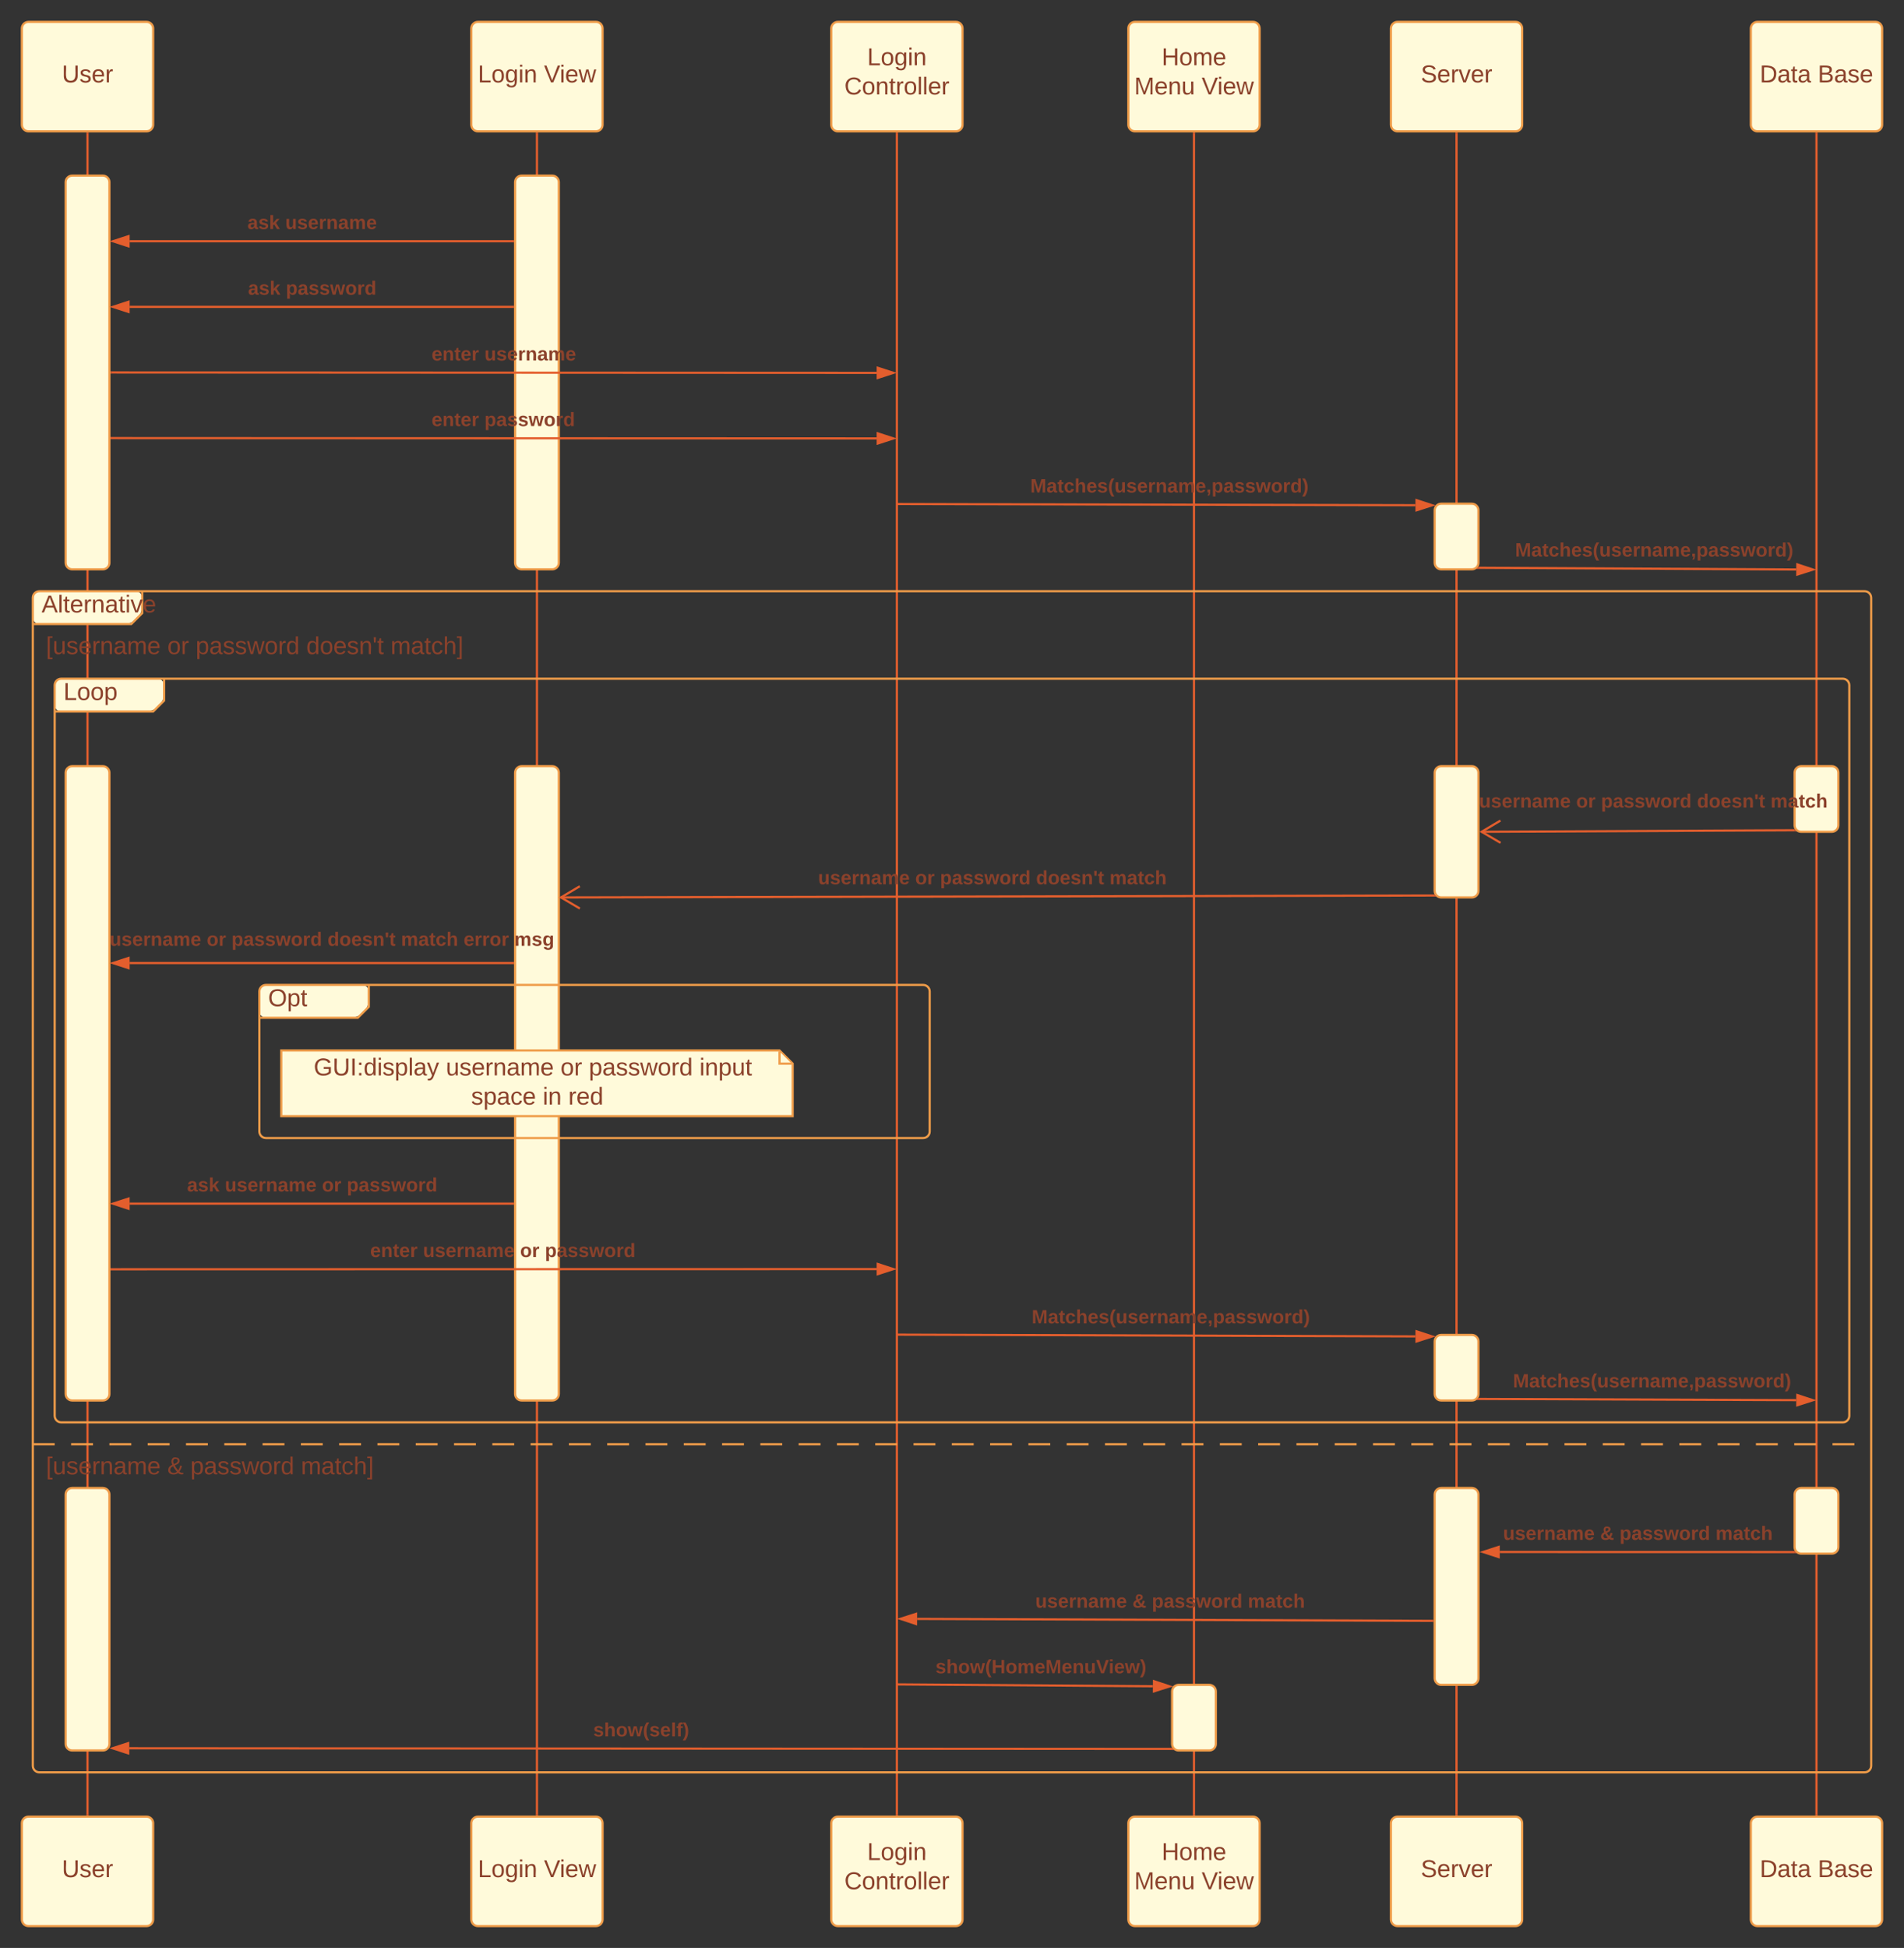 <svg xmlns="http://www.w3.org/2000/svg" xmlns:xlink="http://www.w3.org/1999/xlink" xmlns:lucid="lucid" width="1740.35" height="1780"><rect width="100%" height="100%" fill="#333333" stroke="none"/><g transform="translate(1680 1160)" lucid:page-tab-id="0_0"><path d="M-1660-1134c0-3.3 2.7-6 6-6h108c3.3 0 6 2.7 6 6v88c0 3.3-2.7 6-6 6h-108c-3.3 0-6-2.7-6-6z" stroke="#ef9c49" stroke-width="2" fill="#fffada"/><use xlink:href="#a" transform="matrix(1,0,0,1,-1660,-1140) translate(36.61 55.278)"/><path d="M-1660 506c0-3.3 2.7-6 6-6h108c3.3 0 6 2.7 6 6v88c0 3.3-2.7 6-6 6h-108c-3.3 0-6-2.7-6-6z" stroke="#ef9c49" stroke-width="2" fill="#fffada"/><use xlink:href="#a" transform="matrix(1,0,0,1,-1660,500) translate(36.61 55.278)"/><path d="M-1600-1038V498" stroke="#e45e2d" stroke-width="2" fill="none"/><path d="M-1599-1037.97h-2v-1.03h2zM-1599 499h-2v-1.03h2z" stroke="#e45e2d" stroke-width=".05" fill="#e45e2d"/><path d="M-1249.2-1134c0-3.3 2.7-6 6-6h108c3.3 0 6 2.7 6 6v88c0 3.3-2.7 6-6 6h-108c-3.3 0-6-2.7-6-6z" stroke="#ef9c49" stroke-width="2" fill="#fffada"/><use xlink:href="#b" transform="matrix(1,0,0,1,-1249.2,-1140) translate(5.993 55.278)"/><use xlink:href="#c" transform="matrix(1,0,0,1,-1249.2,-1140) translate(66.425 55.278)"/><path d="M-1249.2 506c0-3.3 2.7-6 6-6h108c3.3 0 6 2.7 6 6v88c0 3.3-2.7 6-6 6h-108c-3.3 0-6-2.7-6-6z" stroke="#ef9c49" stroke-width="2" fill="#fffada"/><use xlink:href="#b" transform="matrix(1,0,0,1,-1249.2,500) translate(5.993 55.278)"/><use xlink:href="#c" transform="matrix(1,0,0,1,-1249.2,500) translate(66.425 55.278)"/><path d="M-1189.2-1038V498" stroke="#e45e2d" stroke-width="2" fill="none"/><path d="M-1188.2-1037.97h-2v-1.03h2zM-1188.2 499h-2v-1.03h2z" stroke="#e45e2d" stroke-width=".05" fill="#e45e2d"/><path d="M-920.2-1134c0-3.3 2.7-6 6-6h108c3.3 0 6 2.7 6 6v88c0 3.3-2.7 6-6 6h-108c-3.3 0-6-2.7-6-6z" stroke="#ef9c49" stroke-width="2" fill="#fffada"/><use xlink:href="#d" transform="matrix(1,0,0,1,-920.2,-1140) translate(32.875 39.653)"/><use xlink:href="#e" transform="matrix(1,0,0,1,-920.2,-1140) translate(12.011 66.319)"/><path d="M-920.2 506c0-3.3 2.7-6 6-6h108c3.3 0 6 2.7 6 6v88c0 3.3-2.7 6-6 6h-108c-3.3 0-6-2.7-6-6z" stroke="#ef9c49" stroke-width="2" fill="#fffada"/><use xlink:href="#d" transform="matrix(1,0,0,1,-920.2,500) translate(32.875 39.653)"/><use xlink:href="#e" transform="matrix(1,0,0,1,-920.2,500) translate(12.011 66.319)"/><path d="M-860.2-1038V498" stroke="#e45e2d" stroke-width="2" fill="none"/><path d="M-859.2-1037.97h-2v-1.03h2zM-859.2 499h-2v-1.03h2z" stroke="#e45e2d" stroke-width=".05" fill="#e45e2d"/><path d="M-648.65-1134c0-3.3 2.7-6 6-6h108c3.3 0 6 2.7 6 6v88c0 3.3-2.7 6-6 6h-108c-3.3 0-6-2.7-6-6z" stroke="#ef9c49" stroke-width="2" fill="#fffada"/><use xlink:href="#f" transform="matrix(1,0,0,1,-648.65,-1140) translate(30.437 39.653)"/><use xlink:href="#g" transform="matrix(1,0,0,1,-648.65,-1140) translate(5.375 66.319)"/><use xlink:href="#c" transform="matrix(1,0,0,1,-648.65,-1140) translate(67.042 66.319)"/><path d="M-648.65 506c0-3.3 2.7-6 6-6h108c3.3 0 6 2.7 6 6v88c0 3.3-2.7 6-6 6h-108c-3.3 0-6-2.7-6-6z" stroke="#ef9c49" stroke-width="2" fill="#fffada"/><use xlink:href="#f" transform="matrix(1,0,0,1,-648.65,500) translate(30.437 39.653)"/><use xlink:href="#g" transform="matrix(1,0,0,1,-648.65,500) translate(5.375 66.319)"/><use xlink:href="#c" transform="matrix(1,0,0,1,-648.65,500) translate(67.042 66.319)"/><path d="M-588.65-1038V498" stroke="#e45e2d" stroke-width="2" fill="none"/><path d="M-587.65-1037.97h-2v-1.03h2zM-587.65 499h-2v-1.03h2z" stroke="#e45e2d" stroke-width=".05" fill="#e45e2d"/><path d="M-408.65-1134c0-3.3 2.7-6 6-6h108c3.3 0 6 2.7 6 6v88c0 3.3-2.7 6-6 6h-108c-3.3 0-6-2.7-6-6z" stroke="#ef9c49" stroke-width="2" fill="#fffada"/><use xlink:href="#h" transform="matrix(1,0,0,1,-408.65,-1140) translate(27.351 55.278)"/><path d="M-408.65 506c0-3.3 2.7-6 6-6h108c3.3 0 6 2.7 6 6v88c0 3.3-2.7 6-6 6h-108c-3.3 0-6-2.7-6-6z" stroke="#ef9c49" stroke-width="2" fill="#fffada"/><use xlink:href="#h" transform="matrix(1,0,0,1,-408.65,500) translate(27.351 55.278)"/><path d="M-348.65-1038V498" stroke="#e45e2d" stroke-width="2" fill="none"/><path d="M-347.65-1037.97h-2v-1.03h2zM-347.65 499h-2v-1.03h2z" stroke="#e45e2d" stroke-width=".05" fill="#e45e2d"/><path d="M-79.65-1134c0-3.3 2.7-6 6-6h108c3.3 0 6 2.7 6 6v88c0 3.3-2.7 6-6 6h-108c-3.3 0-6-2.7-6-6z" stroke="#ef9c49" stroke-width="2" fill="#fffada"/><use xlink:href="#i" transform="matrix(1,0,0,1,-79.65,-1140) translate(8.184 55.278)"/><use xlink:href="#j" transform="matrix(1,0,0,1,-79.65,-1140) translate(61.209 55.278)"/><path d="M-79.65 506c0-3.3 2.7-6 6-6h108c3.3 0 6 2.7 6 6v88c0 3.3-2.7 6-6 6h-108c-3.3 0-6-2.7-6-6z" stroke="#ef9c49" stroke-width="2" fill="#fffada"/><use xlink:href="#i" transform="matrix(1,0,0,1,-79.65,500) translate(8.184 55.278)"/><use xlink:href="#j" transform="matrix(1,0,0,1,-79.65,500) translate(61.209 55.278)"/><path d="M-19.65-1038V498" stroke="#e45e2d" stroke-width="2" fill="none"/><path d="M-18.65-1037.97h-2v-1.03h2zM-18.65 499h-2v-1.03h2z" stroke="#e45e2d" stroke-width=".05" fill="#e45e2d"/><path d="M-1620-993.53c0-3.3 2.7-6 6-6h28c3.3 0 6 2.7 6 6v347.77c0 3.3-2.7 6-6 6h-28c-3.3 0-6-2.7-6-6zM-1620-453.88c0-3.3 2.7-6 6-6h28c3.3 0 6 2.7 6 6v567.63c0 3.3-2.7 6-6 6h-28c-3.3 0-6-2.7-6-6zM-1620 205.7c0-3.32 2.7-6 6-6h28c3.3 0 6 2.68 6 6v227.84c0 3.3-2.7 6-6 6h-28c-3.3 0-6-2.7-6-6zM-1209.2-993.53c0-3.3 2.7-6 6-6h28c3.3 0 6 2.7 6 6v347.77c0 3.3-2.7 6-6 6h-28c-3.3 0-6-2.7-6-6zM-1209.2-453.88c0-3.3 2.7-6 6-6h28c3.3 0 6 2.7 6 6v567.63c0 3.3-2.7 6-6 6h-28c-3.3 0-6-2.7-6-6zM-608.65 385.58c0-3.32 2.7-6 6-6h28c3.3 0 6 2.68 6 6v47.96c0 3.3-2.7 6-6 6h-28c-3.3 0-6-2.7-6-6zM-368.65-693.72c0-3.3 2.7-6 6-6h28c3.3 0 6 2.7 6 6v47.96c0 3.3-2.7 6-6 6h-28c-3.3 0-6-2.7-6-6zM-368.65-453.88c0-3.3 2.7-6 6-6h28c3.3 0 6 2.7 6 6v107.93c0 3.3-2.7 6-6 6h-28c-3.3 0-6-2.7-6-6zM-368.65 65.8c0-3.33 2.7-6 6-6h28c3.3 0 6 2.67 6 6v47.95c0 3.3-2.7 6-6 6h-28c-3.3 0-6-2.7-6-6zM-368.65 205.7c0-3.32 2.7-6 6-6h28c3.3 0 6 2.68 6 6v167.88c0 3.3-2.7 6-6 6h-28c-3.3 0-6-2.7-6-6zM-39.65-453.88c0-3.3 2.7-6 6-6h28c3.3 0 6 2.7 6 6v47.96c0 3.32-2.7 6-6 6h-28c-3.3 0-6-2.68-6-6zM-39.65 205.7c0-3.32 2.7-6 6-6h28c3.3 0 6 2.68 6 6v47.96c0 3.3-2.7 6-6 6h-28c-3.3 0-6-2.7-6-6z" stroke="#ef9c49" stroke-width="2" fill="#fffada"/><path d="M-1210.2-939.56h-351.3" stroke="#e45e2d" stroke-width="2" fill="none"/><path d="M-1210.2-938.56h-.03v-2h.03z" stroke="#e45e2d" stroke-width=".05" fill="#e45e2d"/><path d="M-1576.76-939.56l14.26-4.64v9.27z" stroke="#e45e2d" stroke-width="2" fill="#e45e2d"/><use xlink:href="#k" transform="matrix(1,0,0,1,-1453.81,-964.898) translate(0 14.222)"/><use xlink:href="#l" transform="matrix(1,0,0,1,-1453.81,-964.898) translate(34.568 14.222)"/><path d="M-1210.2-879.6h-351.3" stroke="#e45e2d" stroke-width="2" fill="none"/><path d="M-1210.2-878.6h-.03v-2h.03z" stroke="#e45e2d" stroke-width=".05" fill="#e45e2d"/><path d="M-1576.76-879.6l14.26-4.64v9.27z" stroke="#e45e2d" stroke-width="2" fill="#e45e2d"/><use xlink:href="#k" transform="matrix(1,0,0,1,-1453.291,-904.937) translate(0 14.222)"/><use xlink:href="#m" transform="matrix(1,0,0,1,-1453.291,-904.937) translate(34.568 14.222)"/><path d="M-1578-819.64l699.3.35" stroke="#e45e2d" stroke-width="2" fill="none"/><path d="M-1577.97-820.64v2h-1.03v-2z" stroke="#e45e2d" stroke-width=".05" fill="#e45e2d"/><path d="M-863.44-819.3l-14.26 4.64v-9.27z" stroke="#e45e2d" stroke-width="2" fill="#e45e2d"/><use xlink:href="#n" transform="matrix(1,0,0,1,-1285.488,-844.798) translate(0 14.222)"/><use xlink:href="#l" transform="matrix(1,0,0,1,-1285.488,-844.798) translate(48.296 14.222)"/><path d="M-1579-759.68l700.3.3" stroke="#e45e2d" stroke-width="2" fill="none"/><path d="M-1578.97-760.68v2h-.03v-2z" stroke="#e45e2d" stroke-width=".05" fill="#e45e2d"/><path d="M-863.44-759.37l-14.26 4.63V-764z" stroke="#e45e2d" stroke-width="2" fill="#e45e2d"/><use xlink:href="#n" transform="matrix(1,0,0,1,-1285.492,-784.856) translate(0 14.222)"/><use xlink:href="#m" transform="matrix(1,0,0,1,-1285.492,-784.856) translate(48.296 14.222)"/><path d="M-859.2-699.44l473 1.1M-859.17-699.44h-1.03" stroke="#e45e2d" stroke-width="2" fill="none"/><path d="M-370.94-698.3l-14.27 4.6v-9.27z" stroke="#e45e2d" stroke-width="2" fill="#e45e2d"/><use xlink:href="#o" transform="matrix(1,0,0,1,-738.211,-724.198) translate(0 14.222)"/><path d="M-328.6-641.18l290.45 1.56" stroke="#e45e2d" stroke-width="2" fill="none"/><path d="M-328.57-642.18v2h-2.03l2-2z" stroke="#e45e2d" stroke-width=".05" fill="#e45e2d"/><path d="M-22.9-639.54l-14.28 4.56.05-9.27z" stroke="#e45e2d" stroke-width="2" fill="#e45e2d"/><use xlink:href="#o" transform="matrix(1,0,0,1,-295.1,-665.668) translate(0 14.222)"/><path d="M-1650-613.77c0-3.32 2.7-6 6-6h88c3.3 0 6 2.68 6 6v8c0 3.3-1.9 7.9-4.24 10.24l-1.52 1.5c-2.34 2.36-6.93 4.26-10.24 4.26h-78c-3.3 0-6-2.7-6-6z" fill="#fffada"/><path d="M-1550-619.77v20l-10 10h-90" stroke="#ef9c49" stroke-width="2" fill="none"/><path d="M-1650-613.77c0-3.32 2.7-6 6-6H24.35c3.3 0 6 2.68 6 6v1067.3c0 3.3-2.7 6-6 6H-1644c-3.3 0-6-2.7-6-6zM-1650 159.72h20m15 0h20m15 0h20m15 0h20m15 0h20m15 0h20m15 0h20m15 0h20m15 0h20m15 0h20m15 0h20m15 0h20m15 0h20m15 0h20m15 0h20m15 0h20m15 0h20m15 0h20m15 0h20m15 0h20m15 0h20m15 0h20m15 0h20m15 0h20m15 0h20m15 0h20m15 0h20m15 0h20m15 0h20m15 0h20m15 0h20m15 0h20m15 0h20m15 0h20m15 0h20m15 0h20m15 0h20m15 0h20m15 0h20m15 0h20m15 0h20m15 0h20m15 0h20m15 0h20m15 0h20m15 0h20m15 0h20m15 0h20m15 0h.35" stroke="#ef9c49" stroke-width="2" fill="none"/><use xlink:href="#p" transform="matrix(1,0,0,1,-1642,-619.773) translate(0 19.444)"/><use xlink:href="#q" transform="matrix(1,0,0,1,-1638,-581.773) translate(0 19.444)"/><use xlink:href="#r" transform="matrix(1,0,0,1,-1638,-581.773) translate(110.988 19.444)"/><use xlink:href="#s" transform="matrix(1,0,0,1,-1638,-581.773) translate(136.852 19.444)"/><use xlink:href="#t" transform="matrix(1,0,0,1,-1638,-581.773) translate(237.963 19.444)"/><use xlink:href="#u" transform="matrix(1,0,0,1,-1638,-581.773) translate(315 19.444)"/><use xlink:href="#q" transform="matrix(1,0,0,1,-1638,167.721) translate(0 19.444)"/><use xlink:href="#v" transform="matrix(1,0,0,1,-1638,167.721) translate(110.988 19.444)"/><use xlink:href="#s" transform="matrix(1,0,0,1,-1638,167.721) translate(131.975 19.444)"/><use xlink:href="#u" transform="matrix(1,0,0,1,-1638,167.721) translate(233.086 19.444)"/><path d="M-1630-533.82c0-3.32 2.7-6 6-6h88c3.3 0 6 2.68 6 6v8c0 3.3-1.9 7.9-4.24 10.24l-1.52 1.5c-2.34 2.36-6.93 4.26-10.24 4.26h-78c-3.3 0-6-2.7-6-6z" fill="#fffada"/><path d="M-1530-539.82v20l-10 10h-90" stroke="#ef9c49" stroke-width="2" fill="none"/><path d="M-1630-533.82c0-3.32 2.7-6 6-6H4.35c3.3 0 6 2.68 6 6v667.55c0 3.32-2.7 6-6 6H-1624c-3.3 0-6-2.68-6-6z" stroke="#ef9c49" stroke-width="2" fill="none"/><use xlink:href="#w" transform="matrix(1,0,0,1,-1622,-539.825) translate(0 19.444)"/><path d="M-39.7-401.34l-286.13 1.42" stroke="#e45e2d" stroke-width="2" fill="none"/><path d="M-37.7-400.35h-2.02v-2h.03z" stroke="#e45e2d" stroke-width=".05" fill="#e45e2d"/><path d="M-308.52-410.2l-17.17 10.27 17.28 10.1" stroke="#e45e2d" stroke-width="2" fill="none"/><use xlink:href="#x" transform="matrix(1,0,0,1,-328.065,-436.228) translate(0 14.222)"/><use xlink:href="#y" transform="matrix(1,0,0,1,-328.065,-436.228) translate(88.79 14.222)"/><use xlink:href="#z" transform="matrix(1,0,0,1,-328.065,-436.228) translate(111.457 14.222)"/><use xlink:href="#A" transform="matrix(1,0,0,1,-328.065,-436.228) translate(199.21 14.222)"/><use xlink:href="#B" transform="matrix(1,0,0,1,-328.065,-436.228) translate(266.42 14.222)"/><path d="M-369.06-341.73l-798.32 1.77" stroke="#e45e2d" stroke-width="2" fill="none"/><path d="M-368.73-342.4l1.67 1.66h-2.02v-2h.26z" stroke="#e45e2d" stroke-width=".05" fill="#e45e2d"/><path d="M-1150.04-350.18l-17.2 10.22 17.24 10.14" stroke="#e45e2d" stroke-width="2" fill="none"/><use xlink:href="#x" transform="matrix(1,0,0,1,-932.207,-366.174) translate(0 14.222)"/><use xlink:href="#y" transform="matrix(1,0,0,1,-932.207,-366.174) translate(88.79 14.222)"/><use xlink:href="#z" transform="matrix(1,0,0,1,-932.207,-366.174) translate(111.457 14.222)"/><use xlink:href="#A" transform="matrix(1,0,0,1,-932.207,-366.174) translate(199.21 14.222)"/><use xlink:href="#B" transform="matrix(1,0,0,1,-932.207,-366.174) translate(266.42 14.222)"/><path d="M-1210.2-280h-351.3" stroke="#e45e2d" stroke-width="2" fill="none"/><path d="M-1210.2-279h-.03v-2h.03z" stroke="#e45e2d" stroke-width=".05" fill="#e45e2d"/><path d="M-1576.76-280l14.26-4.63v9.27z" stroke="#e45e2d" stroke-width="2" fill="#e45e2d"/><use xlink:href="#x" transform="matrix(1,0,0,1,-1579.835,-309.962) translate(0 14.222)"/><use xlink:href="#y" transform="matrix(1,0,0,1,-1579.835,-309.962) translate(88.79 14.222)"/><use xlink:href="#z" transform="matrix(1,0,0,1,-1579.835,-309.962) translate(111.457 14.222)"/><use xlink:href="#A" transform="matrix(1,0,0,1,-1579.835,-309.962) translate(199.21 14.222)"/><use xlink:href="#C" transform="matrix(1,0,0,1,-1579.835,-309.962) translate(266.42 14.222)"/><use xlink:href="#D" transform="matrix(1,0,0,1,-1579.835,-309.962) translate(323.605 14.222)"/><use xlink:href="#E" transform="matrix(1,0,0,1,-1579.835,-309.962) translate(369.975 14.222)"/><path d="M-1442.92-254c0-3.32 2.68-6 6-6h88c3.3 0 6 2.68 6 6v8c0 3.3-1.9 7.9-4.25 10.24l-1.5 1.5c-2.36 2.35-6.94 4.25-10.25 4.25h-78c-3.32 0-6-2.7-6-6z" fill="#fffada"/><path d="M-1342.92-260v20l-10 10h-90" stroke="#ef9c49" stroke-width="2" fill="none"/><path d="M-1442.92-254c0-3.32 2.68-6 6-6h600.72c3.3 0 6 2.68 6 6v127.9c0 3.32-2.7 6-6 6h-600.72c-3.32 0-6-2.68-6-6z" stroke="#ef9c49" stroke-width="2" fill="none"/><use xlink:href="#F" transform="matrix(1,0,0,1,-1434.925,-260.006) translate(0 19.444)"/><path d="M-1422.92-200.08h455.45l12 12v48h-467.45z" stroke="#ef9c49" stroke-width="2" fill="#fffada"/><path d="M-967.47-199.13v11.05h11.04" stroke="#ef9c49" stroke-width="2" fill="#fffada"/><g><use xlink:href="#G" transform="matrix(1,0,0,1,-1417.925,-195.084) translate(24.66 17.778)"/><use xlink:href="#H" transform="matrix(1,0,0,1,-1417.925,-195.084) translate(145.463 17.778)"/><use xlink:href="#r" transform="matrix(1,0,0,1,-1417.925,-195.084) translate(250.278 17.778)"/><use xlink:href="#s" transform="matrix(1,0,0,1,-1417.925,-195.084) translate(276.142 17.778)"/><use xlink:href="#I" transform="matrix(1,0,0,1,-1417.925,-195.084) translate(377.253 17.778)"/><use xlink:href="#J" transform="matrix(1,0,0,1,-1417.925,-195.084) translate(168.568 44.444)"/><use xlink:href="#K" transform="matrix(1,0,0,1,-1417.925,-195.084) translate(234 44.444)"/><use xlink:href="#L" transform="matrix(1,0,0,1,-1417.925,-195.084) translate(257.395 44.444)"/></g><path d="M-1210.2-60.14h-351.3" stroke="#e45e2d" stroke-width="2" fill="none"/><path d="M-1210.2-59.14h-.03v-2h.03z" stroke="#e45e2d" stroke-width=".05" fill="#e45e2d"/><path d="M-1576.76-60.14l14.26-4.63v9.27z" stroke="#e45e2d" stroke-width="2" fill="#e45e2d"/><g><use xlink:href="#k" transform="matrix(1,0,0,1,-1509.02,-85.47) translate(0 14.222)"/><use xlink:href="#M" transform="matrix(1,0,0,1,-1509.02,-85.47) translate(34.568 14.222)"/><use xlink:href="#N" transform="matrix(1,0,0,1,-1509.02,-85.47) translate(123.358 14.222)"/><use xlink:href="#O" transform="matrix(1,0,0,1,-1509.02,-85.47) translate(146.025 14.222)"/></g><path d="M-1579-.18l700.3-.17" stroke="#e45e2d" stroke-width="2" fill="none"/><path d="M-1578.97.82h-.03v-2h.03z" stroke="#e45e2d" stroke-width=".05" fill="#e45e2d"/><path d="M-863.44-.35L-877.7 4.3V-5z" stroke="#e45e2d" stroke-width="2" fill="#e45e2d"/><g><use xlink:href="#n" transform="matrix(1,0,0,1,-1341.662,-25.596) translate(0 14.222)"/><use xlink:href="#M" transform="matrix(1,0,0,1,-1341.662,-25.596) translate(48.296 14.222)"/><use xlink:href="#N" transform="matrix(1,0,0,1,-1341.662,-25.596) translate(137.086 14.222)"/><use xlink:href="#O" transform="matrix(1,0,0,1,-1341.662,-25.596) translate(159.753 14.222)"/></g><path d="M-859.2 59.57l473 1.58M-859.17 59.57h-1.03" stroke="#e45e2d" stroke-width="2" fill="none"/><path d="M-370.94 61.2l-14.28 4.6.03-9.28z" stroke="#e45e2d" stroke-width="2" fill="#e45e2d"/><g><use xlink:href="#o" transform="matrix(1,0,0,1,-736.964,35.065) translate(0 14.222)"/></g><path d="M-328.6 118.32l290.45 1.1" stroke="#e45e2d" stroke-width="2" fill="none"/><path d="M-328.57 117.33v2h-2.03l2-2z" stroke="#e45e2d" stroke-width=".05" fill="#e45e2d"/><path d="M-22.9 119.48l-14.27 4.58.04-9.27z" stroke="#e45e2d" stroke-width="2" fill="#e45e2d"/><g><use xlink:href="#o" transform="matrix(1,0,0,1,-297.078,93.583) translate(0 14.222)"/></g><path d="M-39.7 258.23l-269.45-.07" stroke="#e45e2d" stroke-width="2" fill="none"/><path d="M-39.7 257.23l2 2h-2.02v-2z" stroke="#e45e2d" stroke-width=".05" fill="#e45e2d"/><path d="M-324.4 258.16l14.25-4.63v9.27z" stroke="#e45e2d" stroke-width="2" fill="#e45e2d"/><g><use xlink:href="#x" transform="matrix(1,0,0,1,-306.135,232.86) translate(0 14.222)"/><use xlink:href="#P" transform="matrix(1,0,0,1,-306.135,232.86) translate(88.79 14.222)"/><use xlink:href="#z" transform="matrix(1,0,0,1,-306.135,232.86) translate(106.519 14.222)"/><use xlink:href="#B" transform="matrix(1,0,0,1,-306.135,232.86) translate(194.272 14.222)"/></g><path d="M-370.65 321.1l-471.05-1.8" stroke="#e45e2d" stroke-width="2" fill="none"/><path d="M-369.65 320.12v2h-1.03v-2z" stroke="#e45e2d" stroke-width=".05" fill="#e45e2d"/><path d="M-856.96 319.25l14.28-4.58-.04 9.27z" stroke="#e45e2d" stroke-width="2" fill="#e45e2d"/><g><use xlink:href="#x" transform="matrix(1,0,0,1,-733.68,294.85) translate(0 14.222)"/><use xlink:href="#P" transform="matrix(1,0,0,1,-733.68,294.85) translate(88.79 14.222)"/><use xlink:href="#z" transform="matrix(1,0,0,1,-733.68,294.85) translate(106.519 14.222)"/><use xlink:href="#B" transform="matrix(1,0,0,1,-733.68,294.85) translate(194.272 14.222)"/></g><path d="M-859.2 379.16l233 1.7M-859.17 379.16h-1.03" stroke="#e45e2d" stroke-width="2" fill="none"/><path d="M-610.93 380.98l-14.3 4.53.06-9.26z" stroke="#e45e2d" stroke-width="2" fill="#e45e2d"/><g><use xlink:href="#Q" transform="matrix(1,0,0,1,-824.914,354.766) translate(0 14.222)"/></g><path d="M-608.7 438.1l-953.14-.6" stroke="#e45e2d" stroke-width="2" fill="none"/><path d="M-608.7 437.1l2 2h-2.03v-2z" stroke="#e45e2d" stroke-width=".05" fill="#e45e2d"/><path d="M-1577.1 437.5l14.27-4.62v9.27z" stroke="#e45e2d" stroke-width="2" fill="#e45e2d"/><g><use xlink:href="#R" transform="matrix(1,0,0,1,-1137.731,412.474) translate(0 14.222)"/></g><defs><path fill="#8b412b" d="M232-93c-1 65-40 97-104 97C67 4 28-28 28-90v-158h33c8 89-33 224 67 224 102 0 64-133 71-224h33v155" id="S"/><path fill="#8b412b" d="M135-143c-3-34-86-38-87 0 15 53 115 12 119 90S17 21 10-45l28-5c4 36 97 45 98 0-10-56-113-15-118-90-4-57 82-63 122-42 12 7 21 19 24 35" id="T"/><path fill="#8b412b" d="M100-194c63 0 86 42 84 106H49c0 40 14 67 53 68 26 1 43-12 49-29l28 8c-11 28-37 45-77 45C44 4 14-33 15-96c1-61 26-98 85-98zm52 81c6-60-76-77-97-28-3 7-6 17-6 28h103" id="U"/><path fill="#8b412b" d="M114-163C36-179 61-72 57 0H25l-1-190h30c1 12-1 29 2 39 6-27 23-49 58-41v29" id="V"/><g id="a"><use transform="matrix(0.062,0,0,0.062,0,0)" xlink:href="#S"/><use transform="matrix(0.062,0,0,0.062,15.988,0)" xlink:href="#T"/><use transform="matrix(0.062,0,0,0.062,27.099,0)" xlink:href="#U"/><use transform="matrix(0.062,0,0,0.062,39.444,0)" xlink:href="#V"/></g><path fill="#8b412b" d="M30 0v-248h33v221h125V0H30" id="W"/><path fill="#8b412b" d="M100-194c62-1 85 37 85 99 1 63-27 99-86 99S16-35 15-95c0-66 28-99 85-99zM99-20c44 1 53-31 53-75 0-43-8-75-51-75s-53 32-53 75 10 74 51 75" id="X"/><path fill="#8b412b" d="M177-190C167-65 218 103 67 71c-23-6-38-20-44-43l32-5c15 47 100 32 89-28v-30C133-14 115 1 83 1 29 1 15-40 15-95c0-56 16-97 71-98 29-1 48 16 59 35 1-10 0-23 2-32h30zM94-22c36 0 50-32 50-73 0-42-14-75-50-75-39 0-46 34-46 75s6 73 46 73" id="Y"/><path fill="#8b412b" d="M24-231v-30h32v30H24zM24 0v-190h32V0H24" id="Z"/><path fill="#8b412b" d="M117-194c89-4 53 116 60 194h-32v-121c0-31-8-49-39-48C34-167 62-67 57 0H25l-1-190h30c1 10-1 24 2 32 11-22 29-35 61-36" id="aa"/><g id="b"><use transform="matrix(0.062,0,0,0.062,0,0)" xlink:href="#W"/><use transform="matrix(0.062,0,0,0.062,12.346,0)" xlink:href="#X"/><use transform="matrix(0.062,0,0,0.062,24.691,0)" xlink:href="#Y"/><use transform="matrix(0.062,0,0,0.062,37.037,0)" xlink:href="#Z"/><use transform="matrix(0.062,0,0,0.062,41.914,0)" xlink:href="#aa"/></g><path fill="#8b412b" d="M137 0h-34L2-248h35l83 218 83-218h36" id="ab"/><path fill="#8b412b" d="M206 0h-36l-40-164L89 0H53L-1-190h32L70-26l43-164h34l41 164 42-164h31" id="ac"/><g id="c"><use transform="matrix(0.062,0,0,0.062,0,0)" xlink:href="#ab"/><use transform="matrix(0.062,0,0,0.062,14.383,0)" xlink:href="#Z"/><use transform="matrix(0.062,0,0,0.062,19.259,0)" xlink:href="#U"/><use transform="matrix(0.062,0,0,0.062,31.605,0)" xlink:href="#ac"/></g><g id="d"><use transform="matrix(0.062,0,0,0.062,0,0)" xlink:href="#W"/><use transform="matrix(0.062,0,0,0.062,12.346,0)" xlink:href="#X"/><use transform="matrix(0.062,0,0,0.062,24.691,0)" xlink:href="#Y"/><use transform="matrix(0.062,0,0,0.062,37.037,0)" xlink:href="#Z"/><use transform="matrix(0.062,0,0,0.062,41.914,0)" xlink:href="#aa"/></g><path fill="#8b412b" d="M212-179c-10-28-35-45-73-45-59 0-87 40-87 99 0 60 29 101 89 101 43 0 62-24 78-52l27 14C228-24 195 4 139 4 59 4 22-46 18-125c-6-104 99-153 187-111 19 9 31 26 39 46" id="ad"/><path fill="#8b412b" d="M59-47c-2 24 18 29 38 22v24C64 9 27 4 27-40v-127H5v-23h24l9-43h21v43h35v23H59v120" id="ae"/><path fill="#8b412b" d="M24 0v-261h32V0H24" id="af"/><g id="e"><use transform="matrix(0.062,0,0,0.062,0,0)" xlink:href="#ad"/><use transform="matrix(0.062,0,0,0.062,15.988,0)" xlink:href="#X"/><use transform="matrix(0.062,0,0,0.062,28.333,0)" xlink:href="#aa"/><use transform="matrix(0.062,0,0,0.062,40.679,0)" xlink:href="#ae"/><use transform="matrix(0.062,0,0,0.062,46.852,0)" xlink:href="#V"/><use transform="matrix(0.062,0,0,0.062,54.198,0)" xlink:href="#X"/><use transform="matrix(0.062,0,0,0.062,66.543,0)" xlink:href="#af"/><use transform="matrix(0.062,0,0,0.062,71.42,0)" xlink:href="#af"/><use transform="matrix(0.062,0,0,0.062,76.296,0)" xlink:href="#U"/><use transform="matrix(0.062,0,0,0.062,88.642,0)" xlink:href="#V"/></g><path fill="#8b412b" d="M197 0v-115H63V0H30v-248h33v105h134v-105h34V0h-34" id="ag"/><path fill="#8b412b" d="M210-169c-67 3-38 105-44 169h-31v-121c0-29-5-50-35-48C34-165 62-65 56 0H25l-1-190h30c1 10-1 24 2 32 10-44 99-50 107 0 11-21 27-35 58-36 85-2 47 119 55 194h-31v-121c0-29-5-49-35-48" id="ah"/><g id="f"><use transform="matrix(0.062,0,0,0.062,0,0)" xlink:href="#ag"/><use transform="matrix(0.062,0,0,0.062,15.988,0)" xlink:href="#X"/><use transform="matrix(0.062,0,0,0.062,28.333,0)" xlink:href="#ah"/><use transform="matrix(0.062,0,0,0.062,46.79,0)" xlink:href="#U"/></g><path fill="#8b412b" d="M240 0l2-218c-23 76-54 145-80 218h-23L58-218 59 0H30v-248h44l77 211c21-75 51-140 76-211h43V0h-30" id="ai"/><path fill="#8b412b" d="M84 4C-5 8 30-112 23-190h32v120c0 31 7 50 39 49 72-2 45-101 50-169h31l1 190h-30c-1-10 1-25-2-33-11 22-28 36-60 37" id="aj"/><g id="g"><use transform="matrix(0.062,0,0,0.062,0,0)" xlink:href="#ai"/><use transform="matrix(0.062,0,0,0.062,18.457,0)" xlink:href="#U"/><use transform="matrix(0.062,0,0,0.062,30.802,0)" xlink:href="#aa"/><use transform="matrix(0.062,0,0,0.062,43.148,0)" xlink:href="#aj"/></g><path fill="#8b412b" d="M185-189c-5-48-123-54-124 2 14 75 158 14 163 119 3 78-121 87-175 55-17-10-28-26-33-46l33-7c5 56 141 63 141-1 0-78-155-14-162-118-5-82 145-84 179-34 5 7 8 16 11 25" id="ak"/><path fill="#8b412b" d="M108 0H70L1-190h34L89-25l56-165h34" id="al"/><g id="h"><use transform="matrix(0.062,0,0,0.062,0,0)" xlink:href="#ak"/><use transform="matrix(0.062,0,0,0.062,14.815,0)" xlink:href="#U"/><use transform="matrix(0.062,0,0,0.062,27.16,0)" xlink:href="#V"/><use transform="matrix(0.062,0,0,0.062,34.506,0)" xlink:href="#al"/><use transform="matrix(0.062,0,0,0.062,45.617,0)" xlink:href="#U"/><use transform="matrix(0.062,0,0,0.062,57.963,0)" xlink:href="#V"/></g><path fill="#8b412b" d="M30-248c118-7 216 8 213 122C240-48 200 0 122 0H30v-248zM63-27c89 8 146-16 146-99s-60-101-146-95v194" id="am"/><path fill="#8b412b" d="M141-36C126-15 110 5 73 4 37 3 15-17 15-53c-1-64 63-63 125-63 3-35-9-54-41-54-24 1-41 7-42 31l-33-3c5-37 33-52 76-52 45 0 72 20 72 64v82c-1 20 7 32 28 27v20c-31 9-61-2-59-35zM48-53c0 20 12 33 32 33 41-3 63-29 60-74-43 2-92-5-92 41" id="an"/><g id="i"><use transform="matrix(0.062,0,0,0.062,0,0)" xlink:href="#am"/><use transform="matrix(0.062,0,0,0.062,15.988,0)" xlink:href="#an"/><use transform="matrix(0.062,0,0,0.062,28.333,0)" xlink:href="#ae"/><use transform="matrix(0.062,0,0,0.062,34.506,0)" xlink:href="#an"/></g><path fill="#8b412b" d="M160-131c35 5 61 23 61 61C221 17 115-2 30 0v-248c76 3 177-17 177 60 0 33-19 50-47 57zm-97-11c50-1 110 9 110-42 0-47-63-36-110-37v79zm0 115c55-2 124 14 124-45 0-56-70-42-124-44v89" id="ao"/><g id="j"><use transform="matrix(0.062,0,0,0.062,0,0)" xlink:href="#ao"/><use transform="matrix(0.062,0,0,0.062,14.815,0)" xlink:href="#an"/><use transform="matrix(0.062,0,0,0.062,27.16,0)" xlink:href="#T"/><use transform="matrix(0.062,0,0,0.062,38.272,0)" xlink:href="#U"/></g><path fill="#8b412b" d="M133-34C117-15 103 5 69 4 32 3 11-16 11-54c-1-60 55-63 116-61 1-26-3-47-28-47-18 1-26 9-28 27l-52-2c7-38 36-58 82-57s74 22 75 68l1 82c-1 14 12 18 25 15v27c-30 8-71 5-69-32zm-48 3c29 0 43-24 42-57-32 0-66-3-65 30 0 17 8 27 23 27" id="ap"/><path fill="#8b412b" d="M137-138c1-29-70-34-71-4 15 46 118 7 119 86 1 83-164 76-172 9l43-7c4 19 20 25 44 25 33 8 57-30 24-41C81-84 22-81 20-136c-2-80 154-74 161-7" id="aq"/><path fill="#8b412b" d="M147 0L96-86 75-71V0H25v-261h50v150l67-79h53l-66 74L201 0h-54" id="ar"/><g id="k"><use transform="matrix(0.049,0,0,0.049,0,0)" xlink:href="#ap"/><use transform="matrix(0.049,0,0,0.049,9.877,0)" xlink:href="#aq"/><use transform="matrix(0.049,0,0,0.049,19.753,0)" xlink:href="#ar"/></g><path fill="#8b412b" d="M85 4C-2 5 27-109 22-190h50c7 57-23 150 33 157 60-5 35-97 40-157h50l1 190h-47c-2-12 1-28-3-38-12 25-28 42-61 42" id="as"/><path fill="#8b412b" d="M185-48c-13 30-37 53-82 52C43 2 14-33 14-96s30-98 90-98c62 0 83 45 84 108H66c0 31 8 55 39 56 18 0 30-7 34-22zm-45-69c5-46-57-63-70-21-2 6-4 13-4 21h74" id="at"/><path fill="#8b412b" d="M135-150c-39-12-60 13-60 57V0H25l-1-190h47c2 13-1 29 3 40 6-28 27-53 61-41v41" id="au"/><path fill="#8b412b" d="M135-194c87-1 58 113 63 194h-50c-7-57 23-157-34-157-59 0-34 97-39 157H25l-1-190h47c2 12-1 28 3 38 12-26 28-41 61-42" id="av"/><path fill="#8b412b" d="M220-157c-53 9-28 100-34 157h-49v-107c1-27-5-49-29-50C55-147 81-57 75 0H25l-1-190h47c2 12-1 28 3 38 10-53 101-56 108 0 13-22 24-43 59-42 82 1 51 116 57 194h-49v-107c-1-25-5-48-29-50" id="aw"/><g id="l"><use transform="matrix(0.049,0,0,0.049,0,0)" xlink:href="#as"/><use transform="matrix(0.049,0,0,0.049,10.815,0)" xlink:href="#aq"/><use transform="matrix(0.049,0,0,0.049,20.691,0)" xlink:href="#at"/><use transform="matrix(0.049,0,0,0.049,30.568,0)" xlink:href="#au"/><use transform="matrix(0.049,0,0,0.049,37.481,0)" xlink:href="#av"/><use transform="matrix(0.049,0,0,0.049,48.296,0)" xlink:href="#ap"/><use transform="matrix(0.049,0,0,0.049,58.173,0)" xlink:href="#aw"/><use transform="matrix(0.049,0,0,0.049,73.975,0)" xlink:href="#at"/></g><path fill="#8b412b" d="M135-194c53 0 70 44 70 98 0 56-19 98-73 100-31 1-45-17-59-34 3 33 2 69 2 105H25l-1-265h48c2 10 0 23 3 31 11-24 29-35 60-35zM114-30c33 0 39-31 40-66 0-38-9-64-40-64-56 0-55 130 0 130" id="ax"/><path fill="#8b412b" d="M231 0h-52l-39-155L100 0H48L-1-190h46L77-45c9-52 24-97 36-145h53l37 145 32-145h46" id="ay"/><path fill="#8b412b" d="M110-194c64 0 96 36 96 99 0 64-35 99-97 99-61 0-95-36-95-99 0-62 34-99 96-99zm-1 164c35 0 45-28 45-65 0-40-10-65-43-65-34 0-45 26-45 65 0 36 10 65 43 65" id="az"/><path fill="#8b412b" d="M88-194c31-1 46 15 58 34l-1-101h50l1 261h-48c-2-10 0-23-3-31C134-8 116 4 84 4 32 4 16-41 15-95c0-56 19-97 73-99zm17 164c33 0 40-30 41-66 1-37-9-64-41-64s-38 30-39 65c0 43 13 65 39 65" id="aA"/><g id="m"><use transform="matrix(0.049,0,0,0.049,0,0)" xlink:href="#ax"/><use transform="matrix(0.049,0,0,0.049,10.815,0)" xlink:href="#ap"/><use transform="matrix(0.049,0,0,0.049,20.691,0)" xlink:href="#aq"/><use transform="matrix(0.049,0,0,0.049,30.568,0)" xlink:href="#aq"/><use transform="matrix(0.049,0,0,0.049,40.444,0)" xlink:href="#ay"/><use transform="matrix(0.049,0,0,0.049,54.272,0)" xlink:href="#az"/><use transform="matrix(0.049,0,0,0.049,65.086,0)" xlink:href="#au"/><use transform="matrix(0.049,0,0,0.049,72,0)" xlink:href="#aA"/></g><path fill="#8b412b" d="M115-3C79 11 28 4 28-45v-112H4v-33h27l15-45h31v45h36v33H77v99c-1 23 16 31 38 25v30" id="aB"/><g id="n"><use transform="matrix(0.049,0,0,0.049,0,0)" xlink:href="#at"/><use transform="matrix(0.049,0,0,0.049,9.877,0)" xlink:href="#av"/><use transform="matrix(0.049,0,0,0.049,20.691,0)" xlink:href="#aB"/><use transform="matrix(0.049,0,0,0.049,26.568,0)" xlink:href="#at"/><use transform="matrix(0.049,0,0,0.049,36.444,0)" xlink:href="#au"/></g><path fill="#8b412b" d="M230 0l2-204L168 0h-37L68-204 70 0H24v-248h70l56 185 57-185h69V0h-46" id="aC"/><path fill="#8b412b" d="M190-63c-7 42-38 67-86 67-59 0-84-38-90-98-12-110 154-137 174-36l-49 2c-2-19-15-32-35-32-30 0-35 28-38 64-6 74 65 87 74 30" id="aD"/><path fill="#8b412b" d="M114-157C55-157 80-60 75 0H25v-261h50l-1 109c12-26 28-41 61-42 86-1 58 113 63 194h-50c-7-57 23-157-34-157" id="aE"/><path fill="#8b412b" d="M67-93c0 74 22 123 53 168H70C40 30 18-18 18-93s22-123 52-168h50c-32 44-53 94-53 168" id="aF"/><path fill="#8b412b" d="M76-54c-1 42 2 86-19 110H24C36 42 46 24 48 0H25v-54h51" id="aG"/><path fill="#8b412b" d="M102-93c0 74-22 123-52 168H0C30 29 54-18 53-93c0-74-22-123-53-168h50c30 45 52 94 52 168" id="aH"/><g id="o"><use transform="matrix(0.049,0,0,0.049,0,0)" xlink:href="#aC"/><use transform="matrix(0.049,0,0,0.049,14.765,0)" xlink:href="#ap"/><use transform="matrix(0.049,0,0,0.049,24.642,0)" xlink:href="#aB"/><use transform="matrix(0.049,0,0,0.049,30.519,0)" xlink:href="#aD"/><use transform="matrix(0.049,0,0,0.049,40.395,0)" xlink:href="#aE"/><use transform="matrix(0.049,0,0,0.049,51.21,0)" xlink:href="#at"/><use transform="matrix(0.049,0,0,0.049,61.086,0)" xlink:href="#aq"/><use transform="matrix(0.049,0,0,0.049,70.963,0)" xlink:href="#aF"/><use transform="matrix(0.049,0,0,0.049,76.84,0)" xlink:href="#as"/><use transform="matrix(0.049,0,0,0.049,87.654,0)" xlink:href="#aq"/><use transform="matrix(0.049,0,0,0.049,97.531,0)" xlink:href="#at"/><use transform="matrix(0.049,0,0,0.049,107.407,0)" xlink:href="#au"/><use transform="matrix(0.049,0,0,0.049,114.321,0)" xlink:href="#av"/><use transform="matrix(0.049,0,0,0.049,125.136,0)" xlink:href="#ap"/><use transform="matrix(0.049,0,0,0.049,135.012,0)" xlink:href="#aw"/><use transform="matrix(0.049,0,0,0.049,150.815,0)" xlink:href="#at"/><use transform="matrix(0.049,0,0,0.049,160.691,0)" xlink:href="#aG"/><use transform="matrix(0.049,0,0,0.049,165.63,0)" xlink:href="#ax"/><use transform="matrix(0.049,0,0,0.049,176.444,0)" xlink:href="#ap"/><use transform="matrix(0.049,0,0,0.049,186.321,0)" xlink:href="#aq"/><use transform="matrix(0.049,0,0,0.049,196.198,0)" xlink:href="#aq"/><use transform="matrix(0.049,0,0,0.049,206.074,0)" xlink:href="#ay"/><use transform="matrix(0.049,0,0,0.049,219.901,0)" xlink:href="#az"/><use transform="matrix(0.049,0,0,0.049,230.716,0)" xlink:href="#au"/><use transform="matrix(0.049,0,0,0.049,237.63,0)" xlink:href="#aA"/><use transform="matrix(0.049,0,0,0.049,248.444,0)" xlink:href="#aH"/></g><path fill="#8b412b" d="M205 0l-28-72H64L36 0H1l101-248h38L239 0h-34zm-38-99l-47-123c-12 45-31 82-46 123h93" id="aI"/><g id="p"><use transform="matrix(0.062,0,0,0.062,0,0)" xlink:href="#aI"/><use transform="matrix(0.062,0,0,0.062,14.815,0)" xlink:href="#af"/><use transform="matrix(0.062,0,0,0.062,19.691,0)" xlink:href="#ae"/><use transform="matrix(0.062,0,0,0.062,25.864,0)" xlink:href="#U"/><use transform="matrix(0.062,0,0,0.062,38.21,0)" xlink:href="#V"/><use transform="matrix(0.062,0,0,0.062,45.556,0)" xlink:href="#aa"/><use transform="matrix(0.062,0,0,0.062,57.901,0)" xlink:href="#an"/><use transform="matrix(0.062,0,0,0.062,70.247,0)" xlink:href="#ae"/><use transform="matrix(0.062,0,0,0.062,76.42,0)" xlink:href="#Z"/><use transform="matrix(0.062,0,0,0.062,81.296,0)" xlink:href="#al"/><use transform="matrix(0.062,0,0,0.062,92.407,0)" xlink:href="#U"/></g><path fill="#8b412b" d="M26 75v-336h71v23H56V52h41v23H26" id="aJ"/><g id="q"><use transform="matrix(0.062,0,0,0.062,0,0)" xlink:href="#aJ"/><use transform="matrix(0.062,0,0,0.062,6.173,0)" xlink:href="#aj"/><use transform="matrix(0.062,0,0,0.062,18.519,0)" xlink:href="#T"/><use transform="matrix(0.062,0,0,0.062,29.63,0)" xlink:href="#U"/><use transform="matrix(0.062,0,0,0.062,41.975,0)" xlink:href="#V"/><use transform="matrix(0.062,0,0,0.062,49.321,0)" xlink:href="#aa"/><use transform="matrix(0.062,0,0,0.062,61.667,0)" xlink:href="#an"/><use transform="matrix(0.062,0,0,0.062,74.012,0)" xlink:href="#ah"/><use transform="matrix(0.062,0,0,0.062,92.469,0)" xlink:href="#U"/></g><g id="r"><use transform="matrix(0.062,0,0,0.062,0,0)" xlink:href="#X"/><use transform="matrix(0.062,0,0,0.062,12.346,0)" xlink:href="#V"/></g><path fill="#8b412b" d="M115-194c55 1 70 41 70 98S169 2 115 4C84 4 66-9 55-30l1 105H24l-1-265h31l2 30c10-21 28-34 59-34zm-8 174c40 0 45-34 45-75s-6-73-45-74c-42 0-51 32-51 76 0 43 10 73 51 73" id="aK"/><path fill="#8b412b" d="M85-194c31 0 48 13 60 33l-1-100h32l1 261h-30c-2-10 0-23-3-31C134-8 116 4 85 4 32 4 16-35 15-94c0-66 23-100 70-100zm9 24c-40 0-46 34-46 75 0 40 6 74 45 74 42 0 51-32 51-76 0-42-9-74-50-73" id="aL"/><g id="s"><use transform="matrix(0.062,0,0,0.062,0,0)" xlink:href="#aK"/><use transform="matrix(0.062,0,0,0.062,12.346,0)" xlink:href="#an"/><use transform="matrix(0.062,0,0,0.062,24.691,0)" xlink:href="#T"/><use transform="matrix(0.062,0,0,0.062,35.802,0)" xlink:href="#T"/><use transform="matrix(0.062,0,0,0.062,46.914,0)" xlink:href="#ac"/><use transform="matrix(0.062,0,0,0.062,62.901,0)" xlink:href="#X"/><use transform="matrix(0.062,0,0,0.062,75.247,0)" xlink:href="#V"/><use transform="matrix(0.062,0,0,0.062,82.593,0)" xlink:href="#aL"/></g><path fill="#8b412b" d="M47-170H22l-4-78h33" id="aM"/><g id="t"><use transform="matrix(0.062,0,0,0.062,0,0)" xlink:href="#aL"/><use transform="matrix(0.062,0,0,0.062,12.346,0)" xlink:href="#X"/><use transform="matrix(0.062,0,0,0.062,24.691,0)" xlink:href="#U"/><use transform="matrix(0.062,0,0,0.062,37.037,0)" xlink:href="#T"/><use transform="matrix(0.062,0,0,0.062,48.148,0)" xlink:href="#aa"/><use transform="matrix(0.062,0,0,0.062,60.494,0)" xlink:href="#aM"/><use transform="matrix(0.062,0,0,0.062,64.691,0)" xlink:href="#ae"/></g><path fill="#8b412b" d="M96-169c-40 0-48 33-48 73s9 75 48 75c24 0 41-14 43-38l32 2c-6 37-31 61-74 61-59 0-76-41-82-99-10-93 101-131 147-64 4 7 5 14 7 22l-32 3c-4-21-16-35-41-35" id="aN"/><path fill="#8b412b" d="M106-169C34-169 62-67 57 0H25v-261h32l-1 103c12-21 28-36 61-36 89 0 53 116 60 194h-32v-121c2-32-8-49-39-48" id="aO"/><path fill="#8b412b" d="M3 75V52h41v-290H3v-23h71V75H3" id="aP"/><g id="u"><use transform="matrix(0.062,0,0,0.062,0,0)" xlink:href="#ah"/><use transform="matrix(0.062,0,0,0.062,18.457,0)" xlink:href="#an"/><use transform="matrix(0.062,0,0,0.062,30.802,0)" xlink:href="#ae"/><use transform="matrix(0.062,0,0,0.062,36.975,0)" xlink:href="#aN"/><use transform="matrix(0.062,0,0,0.062,48.086,0)" xlink:href="#aO"/><use transform="matrix(0.062,0,0,0.062,60.432,0)" xlink:href="#aP"/></g><path fill="#8b412b" d="M234-2c-28 10-62 0-77-18C117 19 8 12 13-65c3-43 29-61 60-76-25-40-17-114 47-108 35 3 59 15 59 50 0 44-40 53-71 69 14 26 32 50 51 72 14-21 24-43 30-72l26 8c-9 33-21 57-38 82 13 13 33 22 57 15v23zM97-151c25-10 52-18 56-48-1-18-13-29-33-29-42 0-39 50-23 77zM42-66c-3 51 71 58 98 28-20-24-41-51-56-80-23 10-40 24-42 52" id="aQ"/><use transform="matrix(0.062,0,0,0.062,0,0)" xlink:href="#aQ" id="v"/><g id="w"><use transform="matrix(0.062,0,0,0.062,0,0)" xlink:href="#W"/><use transform="matrix(0.062,0,0,0.062,12.346,0)" xlink:href="#X"/><use transform="matrix(0.062,0,0,0.062,24.691,0)" xlink:href="#X"/><use transform="matrix(0.062,0,0,0.062,37.037,0)" xlink:href="#aK"/></g><g id="x"><use transform="matrix(0.049,0,0,0.049,0,0)" xlink:href="#as"/><use transform="matrix(0.049,0,0,0.049,10.815,0)" xlink:href="#aq"/><use transform="matrix(0.049,0,0,0.049,20.691,0)" xlink:href="#at"/><use transform="matrix(0.049,0,0,0.049,30.568,0)" xlink:href="#au"/><use transform="matrix(0.049,0,0,0.049,37.481,0)" xlink:href="#av"/><use transform="matrix(0.049,0,0,0.049,48.296,0)" xlink:href="#ap"/><use transform="matrix(0.049,0,0,0.049,58.173,0)" xlink:href="#aw"/><use transform="matrix(0.049,0,0,0.049,73.975,0)" xlink:href="#at"/></g><g id="y"><use transform="matrix(0.049,0,0,0.049,0,0)" xlink:href="#az"/><use transform="matrix(0.049,0,0,0.049,10.815,0)" xlink:href="#au"/></g><g id="z"><use transform="matrix(0.049,0,0,0.049,0,0)" xlink:href="#ax"/><use transform="matrix(0.049,0,0,0.049,10.815,0)" xlink:href="#ap"/><use transform="matrix(0.049,0,0,0.049,20.691,0)" xlink:href="#aq"/><use transform="matrix(0.049,0,0,0.049,30.568,0)" xlink:href="#aq"/><use transform="matrix(0.049,0,0,0.049,40.444,0)" xlink:href="#ay"/><use transform="matrix(0.049,0,0,0.049,54.272,0)" xlink:href="#az"/><use transform="matrix(0.049,0,0,0.049,65.086,0)" xlink:href="#au"/><use transform="matrix(0.049,0,0,0.049,72,0)" xlink:href="#aA"/></g><path fill="#8b412b" d="M62-158H24l-5-90h48" id="aR"/><g id="A"><use transform="matrix(0.049,0,0,0.049,0,0)" xlink:href="#aA"/><use transform="matrix(0.049,0,0,0.049,10.815,0)" xlink:href="#az"/><use transform="matrix(0.049,0,0,0.049,21.63,0)" xlink:href="#at"/><use transform="matrix(0.049,0,0,0.049,31.506,0)" xlink:href="#aq"/><use transform="matrix(0.049,0,0,0.049,41.383,0)" xlink:href="#av"/><use transform="matrix(0.049,0,0,0.049,52.198,0)" xlink:href="#aR"/><use transform="matrix(0.049,0,0,0.049,56.395,0)" xlink:href="#aB"/></g><g id="B"><use transform="matrix(0.049,0,0,0.049,0,0)" xlink:href="#aw"/><use transform="matrix(0.049,0,0,0.049,15.802,0)" xlink:href="#ap"/><use transform="matrix(0.049,0,0,0.049,25.679,0)" xlink:href="#aB"/><use transform="matrix(0.049,0,0,0.049,31.556,0)" xlink:href="#aD"/><use transform="matrix(0.049,0,0,0.049,41.432,0)" xlink:href="#aE"/></g><g id="C"><use transform="matrix(0.049,0,0,0.049,0,0)" xlink:href="#aw"/><use transform="matrix(0.049,0,0,0.049,15.802,0)" xlink:href="#ap"/><use transform="matrix(0.049,0,0,0.049,25.679,0)" xlink:href="#aB"/><use transform="matrix(0.049,0,0,0.049,31.556,0)" xlink:href="#aD"/><use transform="matrix(0.049,0,0,0.049,41.432,0)" xlink:href="#aE"/></g><g id="D"><use transform="matrix(0.049,0,0,0.049,0,0)" xlink:href="#at"/><use transform="matrix(0.049,0,0,0.049,9.877,0)" xlink:href="#au"/><use transform="matrix(0.049,0,0,0.049,16.79,0)" xlink:href="#au"/><use transform="matrix(0.049,0,0,0.049,23.704,0)" xlink:href="#az"/><use transform="matrix(0.049,0,0,0.049,34.519,0)" xlink:href="#au"/></g><path fill="#8b412b" d="M195-6C206 82 75 100 31 46c-4-6-6-13-8-21l49-6c3 16 16 24 34 25 40 0 42-37 40-79-11 22-30 35-61 35-53 0-70-43-70-97 0-56 18-96 73-97 30 0 46 14 59 34l2-30h47zm-90-29c32 0 41-27 41-63 0-35-9-62-40-62-32 0-39 29-40 63 0 36 9 62 39 62" id="aS"/><g id="E"><use transform="matrix(0.049,0,0,0.049,0,0)" xlink:href="#aw"/><use transform="matrix(0.049,0,0,0.049,15.802,0)" xlink:href="#aq"/><use transform="matrix(0.049,0,0,0.049,25.679,0)" xlink:href="#aS"/></g><path fill="#8b412b" d="M140-251c81 0 123 46 123 126C263-46 219 4 140 4 59 4 17-45 17-125s42-126 123-126zm0 227c63 0 89-41 89-101s-29-99-89-99c-61 0-89 39-89 99S79-25 140-24" id="aT"/><g id="F"><use transform="matrix(0.062,0,0,0.062,0,0)" xlink:href="#aT"/><use transform="matrix(0.062,0,0,0.062,17.284,0)" xlink:href="#aK"/><use transform="matrix(0.062,0,0,0.062,29.63,0)" xlink:href="#ae"/></g><path fill="#8b412b" d="M143 4C61 4 22-44 18-125c-5-107 100-154 193-111 17 8 29 25 37 43l-32 9c-13-25-37-40-76-40-61 0-88 39-88 99 0 61 29 100 91 101 35 0 62-11 79-27v-45h-74v-28h105v86C228-13 192 4 143 4" id="aU"/><path fill="#8b412b" d="M33 0v-248h34V0H33" id="aV"/><path fill="#8b412b" d="M33-154v-36h34v36H33zM33 0v-36h34V0H33" id="aW"/><path fill="#8b412b" d="M179-190L93 31C79 59 56 82 12 73V49c39 6 53-20 64-50L1-190h34L92-34l54-156h33" id="aX"/><g id="G"><use transform="matrix(0.062,0,0,0.062,0,0)" xlink:href="#aU"/><use transform="matrix(0.062,0,0,0.062,17.284,0)" xlink:href="#S"/><use transform="matrix(0.062,0,0,0.062,33.272,0)" xlink:href="#aV"/><use transform="matrix(0.062,0,0,0.062,39.444,0)" xlink:href="#aW"/><use transform="matrix(0.062,0,0,0.062,45.617,0)" xlink:href="#aL"/><use transform="matrix(0.062,0,0,0.062,57.963,0)" xlink:href="#Z"/><use transform="matrix(0.062,0,0,0.062,62.84,0)" xlink:href="#T"/><use transform="matrix(0.062,0,0,0.062,73.951,0)" xlink:href="#aK"/><use transform="matrix(0.062,0,0,0.062,86.296,0)" xlink:href="#af"/><use transform="matrix(0.062,0,0,0.062,91.173,0)" xlink:href="#an"/><use transform="matrix(0.062,0,0,0.062,103.519,0)" xlink:href="#aX"/></g><g id="H"><use transform="matrix(0.062,0,0,0.062,0,0)" xlink:href="#aj"/><use transform="matrix(0.062,0,0,0.062,12.346,0)" xlink:href="#T"/><use transform="matrix(0.062,0,0,0.062,23.457,0)" xlink:href="#U"/><use transform="matrix(0.062,0,0,0.062,35.802,0)" xlink:href="#V"/><use transform="matrix(0.062,0,0,0.062,43.148,0)" xlink:href="#aa"/><use transform="matrix(0.062,0,0,0.062,55.494,0)" xlink:href="#an"/><use transform="matrix(0.062,0,0,0.062,67.84,0)" xlink:href="#ah"/><use transform="matrix(0.062,0,0,0.062,86.296,0)" xlink:href="#U"/></g><g id="I"><use transform="matrix(0.062,0,0,0.062,0,0)" xlink:href="#Z"/><use transform="matrix(0.062,0,0,0.062,4.877,0)" xlink:href="#aa"/><use transform="matrix(0.062,0,0,0.062,17.222,0)" xlink:href="#aK"/><use transform="matrix(0.062,0,0,0.062,29.568,0)" xlink:href="#aj"/><use transform="matrix(0.062,0,0,0.062,41.914,0)" xlink:href="#ae"/></g><g id="J"><use transform="matrix(0.062,0,0,0.062,0,0)" xlink:href="#T"/><use transform="matrix(0.062,0,0,0.062,11.111,0)" xlink:href="#aK"/><use transform="matrix(0.062,0,0,0.062,23.457,0)" xlink:href="#an"/><use transform="matrix(0.062,0,0,0.062,35.802,0)" xlink:href="#aN"/><use transform="matrix(0.062,0,0,0.062,46.914,0)" xlink:href="#U"/></g><g id="K"><use transform="matrix(0.062,0,0,0.062,0,0)" xlink:href="#Z"/><use transform="matrix(0.062,0,0,0.062,4.877,0)" xlink:href="#aa"/></g><g id="L"><use transform="matrix(0.062,0,0,0.062,0,0)" xlink:href="#V"/><use transform="matrix(0.062,0,0,0.062,7.346,0)" xlink:href="#U"/><use transform="matrix(0.062,0,0,0.062,19.691,0)" xlink:href="#aL"/></g><g id="M"><use transform="matrix(0.049,0,0,0.049,0,0)" xlink:href="#as"/><use transform="matrix(0.049,0,0,0.049,10.815,0)" xlink:href="#aq"/><use transform="matrix(0.049,0,0,0.049,20.691,0)" xlink:href="#at"/><use transform="matrix(0.049,0,0,0.049,30.568,0)" xlink:href="#au"/><use transform="matrix(0.049,0,0,0.049,37.481,0)" xlink:href="#av"/><use transform="matrix(0.049,0,0,0.049,48.296,0)" xlink:href="#ap"/><use transform="matrix(0.049,0,0,0.049,58.173,0)" xlink:href="#aw"/><use transform="matrix(0.049,0,0,0.049,73.975,0)" xlink:href="#at"/></g><g id="N"><use transform="matrix(0.049,0,0,0.049,0,0)" xlink:href="#az"/><use transform="matrix(0.049,0,0,0.049,10.815,0)" xlink:href="#au"/></g><g id="O"><use transform="matrix(0.049,0,0,0.049,0,0)" xlink:href="#ax"/><use transform="matrix(0.049,0,0,0.049,10.815,0)" xlink:href="#ap"/><use transform="matrix(0.049,0,0,0.049,20.691,0)" xlink:href="#aq"/><use transform="matrix(0.049,0,0,0.049,30.568,0)" xlink:href="#aq"/><use transform="matrix(0.049,0,0,0.049,40.444,0)" xlink:href="#ay"/><use transform="matrix(0.049,0,0,0.049,54.272,0)" xlink:href="#az"/><use transform="matrix(0.049,0,0,0.049,65.086,0)" xlink:href="#au"/><use transform="matrix(0.049,0,0,0.049,72,0)" xlink:href="#aA"/></g><path fill="#8b412b" d="M168-19C124 19 11 11 16-68c3-43 29-60 59-75-25-44-12-111 53-106 37 3 64 15 64 52 0 43-40 52-69 68 12 22 27 41 43 59 14-19 21-38 28-64l37 13c-8 29-19 52-34 74 12 10 32 16 52 10v35c-28 11-65-2-81-17zm-58-139c19-9 43-14 43-39 0-14-10-22-25-22-34 0-33 41-18 61zM60-68c-3 40 55 47 79 25-18-20-34-42-48-67-18 8-30 20-31 42" id="aY"/><use transform="matrix(0.049,0,0,0.049,0,0)" xlink:href="#aY" id="P"/><path fill="#8b412b" d="M186 0v-106H76V0H24v-248h52v99h110v-99h50V0h-50" id="aZ"/><path fill="#8b412b" d="M147 0H94L2-248h55l64 206c17-72 42-137 63-206h54" id="ba"/><path fill="#8b412b" d="M25-224v-37h50v37H25zM25 0v-190h50V0H25" id="bb"/><g id="Q"><use transform="matrix(0.049,0,0,0.049,0,0)" xlink:href="#aq"/><use transform="matrix(0.049,0,0,0.049,9.877,0)" xlink:href="#aE"/><use transform="matrix(0.049,0,0,0.049,20.691,0)" xlink:href="#az"/><use transform="matrix(0.049,0,0,0.049,31.506,0)" xlink:href="#ay"/><use transform="matrix(0.049,0,0,0.049,45.333,0)" xlink:href="#aF"/><use transform="matrix(0.049,0,0,0.049,51.21,0)" xlink:href="#aZ"/><use transform="matrix(0.049,0,0,0.049,64,0)" xlink:href="#az"/><use transform="matrix(0.049,0,0,0.049,74.815,0)" xlink:href="#aw"/><use transform="matrix(0.049,0,0,0.049,90.617,0)" xlink:href="#at"/><use transform="matrix(0.049,0,0,0.049,100.494,0)" xlink:href="#aC"/><use transform="matrix(0.049,0,0,0.049,115.259,0)" xlink:href="#at"/><use transform="matrix(0.049,0,0,0.049,125.136,0)" xlink:href="#av"/><use transform="matrix(0.049,0,0,0.049,135.951,0)" xlink:href="#as"/><use transform="matrix(0.049,0,0,0.049,146.765,0)" xlink:href="#ba"/><use transform="matrix(0.049,0,0,0.049,158.272,0)" xlink:href="#bb"/><use transform="matrix(0.049,0,0,0.049,163.21,0)" xlink:href="#at"/><use transform="matrix(0.049,0,0,0.049,173.086,0)" xlink:href="#ay"/><use transform="matrix(0.049,0,0,0.049,186.914,0)" xlink:href="#aH"/></g><path fill="#8b412b" d="M25 0v-261h50V0H25" id="bc"/><path fill="#8b412b" d="M121-226c-27-7-43 5-38 36h38v33H83V0H34v-157H6v-33h28c-9-59 32-81 87-68v32" id="bd"/><g id="R"><use transform="matrix(0.049,0,0,0.049,0,0)" xlink:href="#aq"/><use transform="matrix(0.049,0,0,0.049,9.877,0)" xlink:href="#aE"/><use transform="matrix(0.049,0,0,0.049,20.691,0)" xlink:href="#az"/><use transform="matrix(0.049,0,0,0.049,31.506,0)" xlink:href="#ay"/><use transform="matrix(0.049,0,0,0.049,45.333,0)" xlink:href="#aF"/><use transform="matrix(0.049,0,0,0.049,51.21,0)" xlink:href="#aq"/><use transform="matrix(0.049,0,0,0.049,61.086,0)" xlink:href="#at"/><use transform="matrix(0.049,0,0,0.049,70.963,0)" xlink:href="#bc"/><use transform="matrix(0.049,0,0,0.049,75.901,0)" xlink:href="#bd"/><use transform="matrix(0.049,0,0,0.049,81.778,0)" xlink:href="#aH"/></g></defs></g></svg>